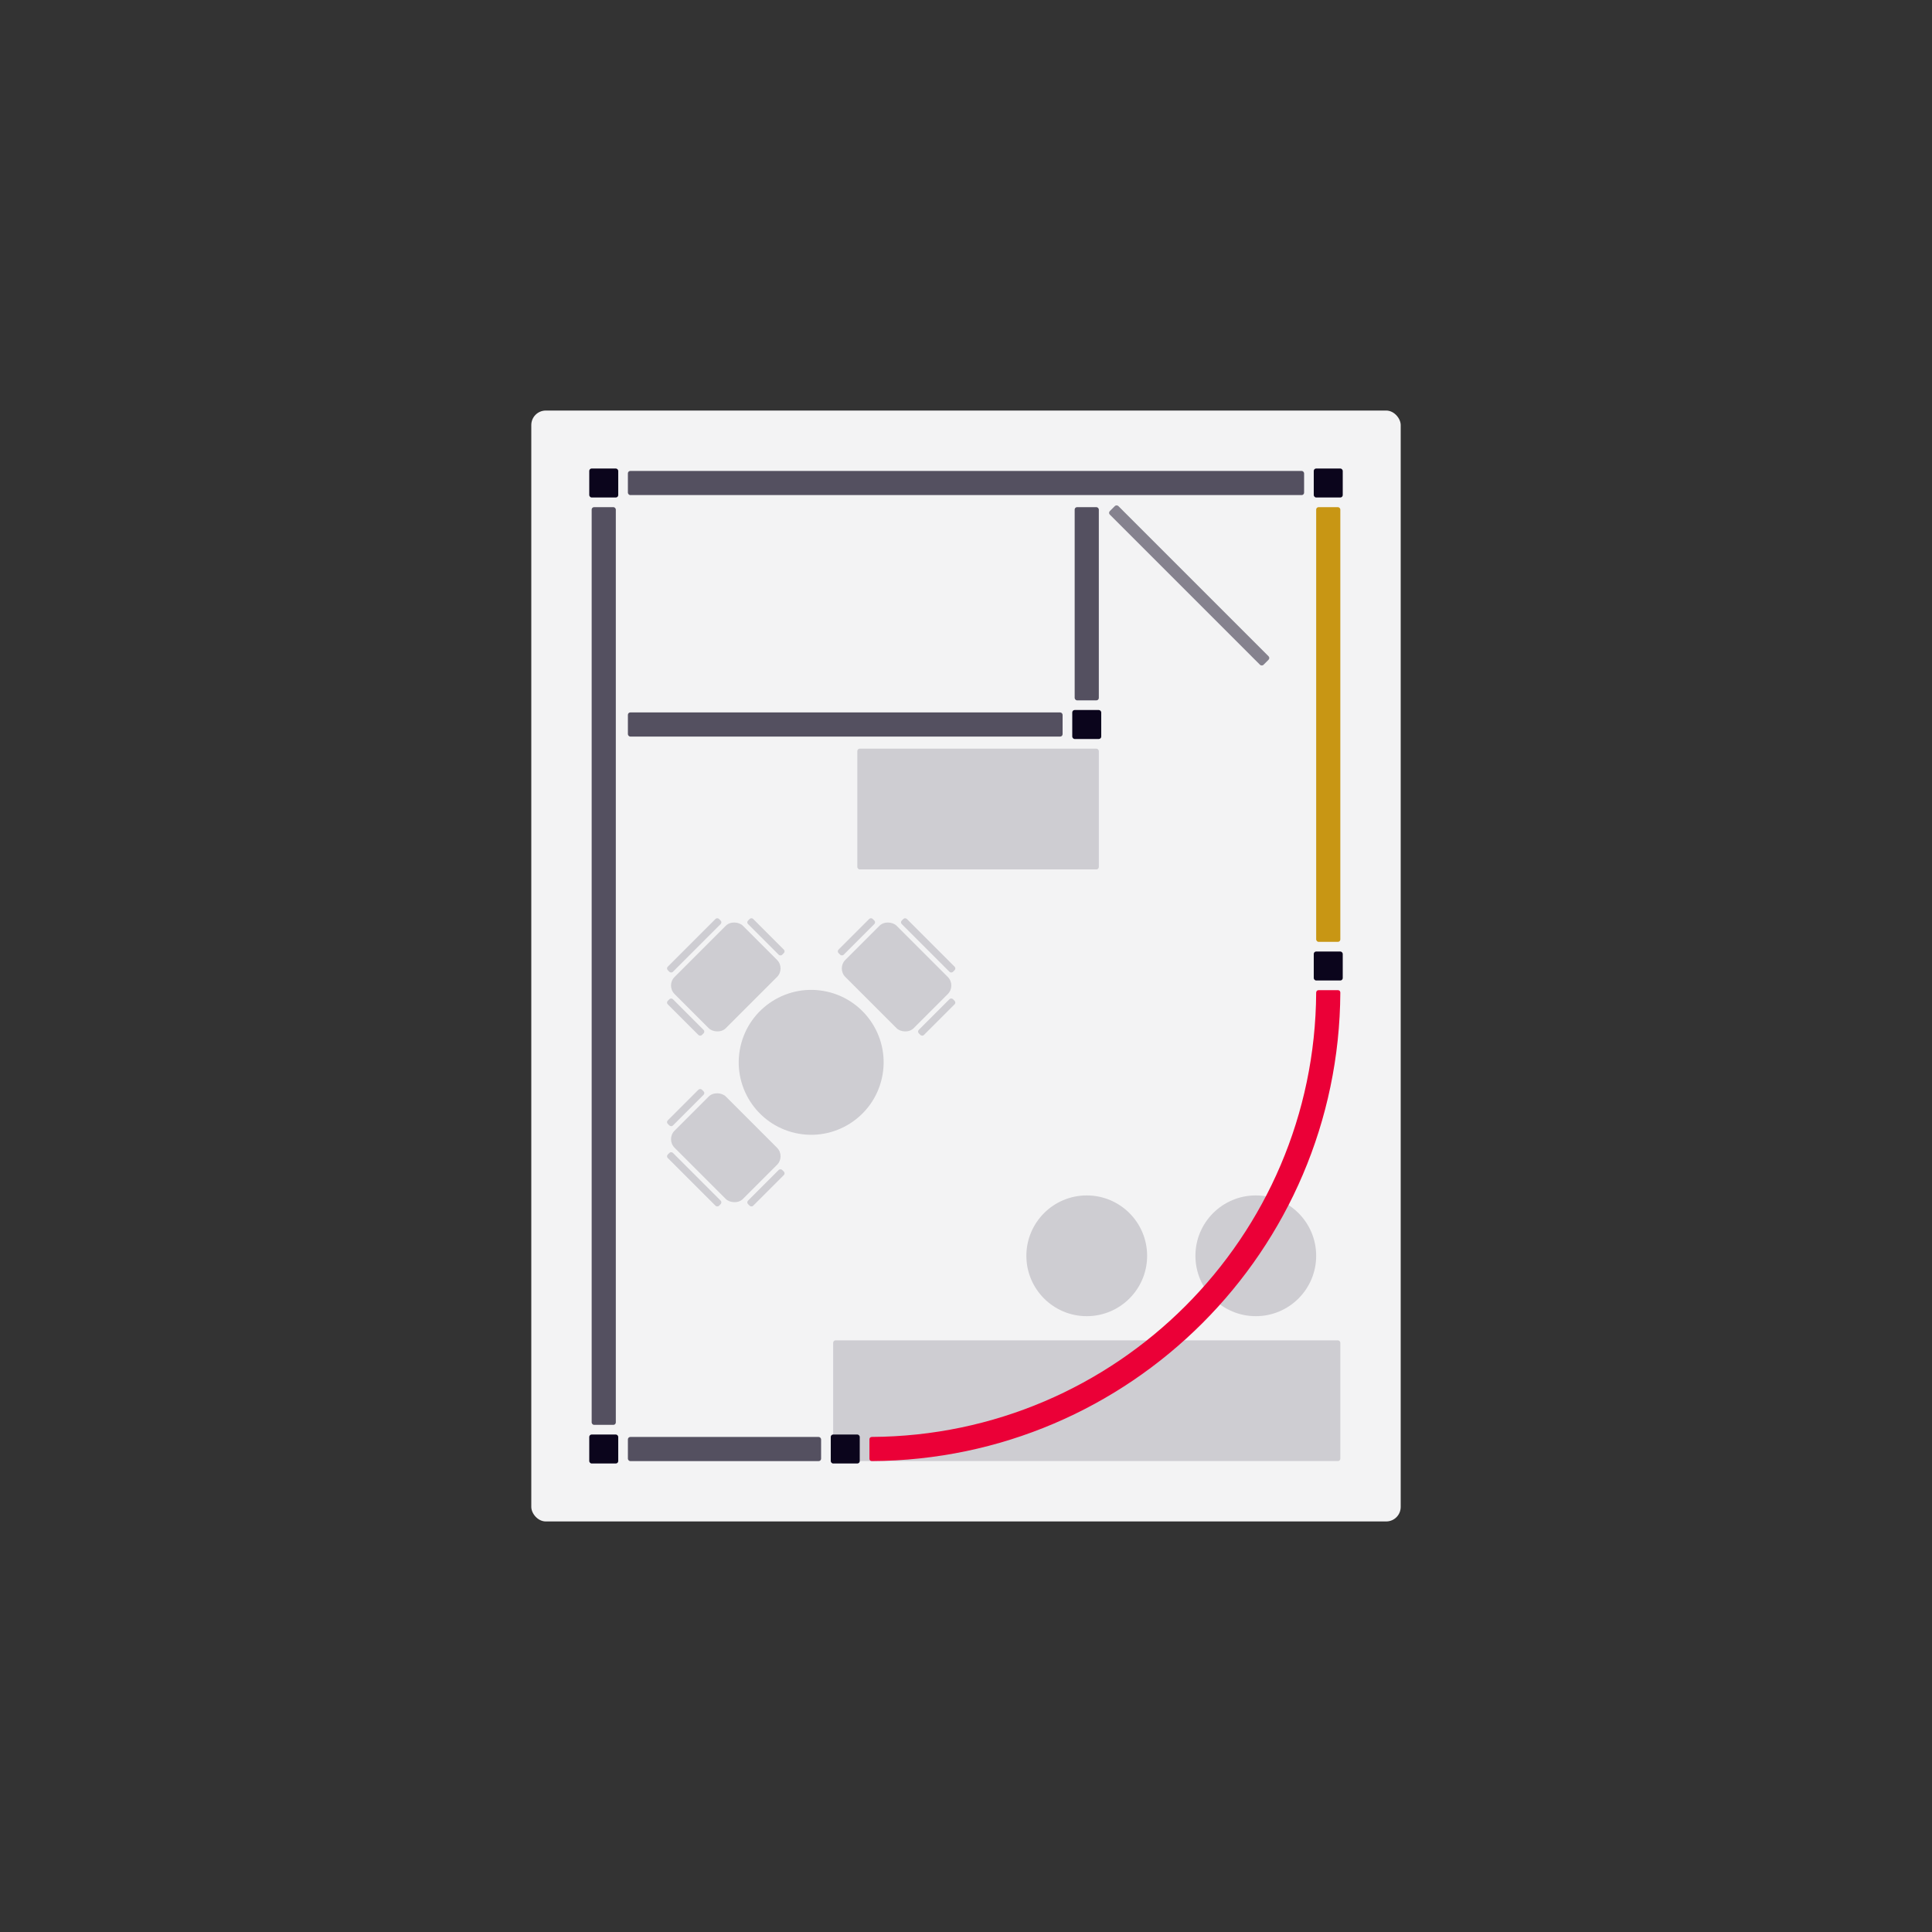 <?xml version="1.0" encoding="UTF-8"?>
<svg xmlns="http://www.w3.org/2000/svg" width="800" height="800" version="1.1" viewBox="0 0 800 800">
  <rect x="0" y="0" width="800" height="800" fill="#333333" stroke="none"/>
  <!-- Generator: Adobe Illustrator 29.5.0, SVG Export Plug-In . SVG Version: 2.1.0 Build 137)  -->
  <defs>
    <style>
      .st0 {
        fill: #c89614;
      }

      .st1 {
        fill: #85828e;
      }

      .st2 {
        fill: #eb0037;
      }

      .st3 {
        fill: #0b051c;
      }

      .st4 {
        fill: #cecdd2;
      }

      .st5 {
        fill: #f3f3f4;
      }

      .st6 {
        fill: #545060;
      }
    </style>
  </defs>
  <g id="Floor">
    <rect class="st5" x="220" y="170" width="360" height="460" rx="6" ry="6"/>
  </g>
  <g id="Showcase">
    <rect class="st4" x="355" y="310" width="100" height="50.001" rx="1" ry="1"/>
  </g>
  <g id="Desk">
    <rect class="st4" x="345.001" y="555.001" width="210" height="50.001" rx="1" ry="1"/>
  </g>
  <g id="Bar_x5F_Stools">
    <circle class="st4" cx="520" cy="520" r="25"/>
    <circle class="st4" cx="450" cy="520" r="25"/>
  </g>
  <g id="Table_x5F_Chairs">
    <rect class="st4" x="272.459" y="389.958" width="29.996" height="3" rx="1" ry="1" transform="translate(-192.608 317.917) rotate(-45)"/>
    <rect class="st4" x="282.424" y="411.156" width="3" height="20" rx="1" ry="1" transform="translate(-214.643 324.118) rotate(-45)"/>
    <rect class="st4" x="315.656" y="377.924" width="3" height="20" rx="1" ry="1" transform="translate(-181.41 337.883) rotate(-45)"/>
    <rect class="st4" x="280.537" y="389.54" width="40" height="30" rx="5" ry="5" transform="translate(-198.028 331) rotate(-45)"/>
    <rect class="st4" x="285.958" y="473.334" width="3" height="29.996" rx="1" ry="1" transform="translate(-261.108 346.293) rotate(-45)"/>
    <rect class="st4" x="307.157" y="490.365" width="20" height="3" rx="1" ry="1" transform="translate(-254.908 368.326) rotate(-45)"/>
    <rect class="st4" x="273.924" y="457.132" width="20" height="3" rx="1" ry="1" transform="translate(-241.142 335.093) rotate(-45)"/>
    <rect class="st4" x="285.54" y="455.251" width="30" height="40" rx="5" ry="5" transform="translate(-248.028 351.715) rotate(-45)"/>
    <rect class="st4" x="382.832" y="376.46" width="3" height="29.996" rx="1" ry="1" transform="translate(-164.234 386.42) rotate(-45)"/>
    <rect class="st4" x="377.868" y="419.653" width="20" height="3" rx="1" ry="1" transform="translate(-184.197 397.615) rotate(-45)"/>
    <rect class="st4" x="344.635" y="386.421" width="20" height="3" rx="1" ry="1" transform="translate(-170.431 364.383) rotate(-45)"/>
    <rect class="st4" x="356.251" y="384.54" width="30" height="40" rx="5" ry="5" transform="translate(-177.316 381.005) rotate(-45)"/>
    <circle class="st4" cx="335.894" cy="439.895" r="30" transform="translate(-166.763 671.56) rotate(-77.38)"/>
  </g>
  <g id="Doors">
    <rect class="st1" x="489.913" y="197.411" width="5" height="90.001" rx="1" ry="1" transform="translate(-27.19 419.181) rotate(-44.999)"/>
  </g>
  <g id="Construction">
    <rect class="st6" x="244.996" y="210" width="10" height="380.003" rx="1" ry="1"/>
    <rect class="st6" x="444.999" y="210" width="10" height="80.002" rx="1" ry="1"/>
    <rect class="st6" x="260" y="294.998" width="179.998" height="10" rx="1" ry="1"/>
    <rect class="st6" x="259.998" y="195.002" width="280.003" height="10" rx="1" ry="1"/>
    <rect class="st6" x="259.999" y="595.014" width="80.002" height="10" rx="1" ry="1"/>
  </g>
  <g id="BRANDING">
    <path class="st2" d="M554.013,410.013c-1,0-7,0-8,0-1,0-1.013,1-1.013,1-.538,101.377-82.609,183.45-183.987,183.987,0,0-1,.013-1,1.013,0,1,0,7,0,8,0,1,1,.987,1,.987,106.9-.538,193.449-87.087,193.987-193.987,0,0,.013-1-.987-1Z"/>
    <rect class="st0" x="545.001" y="209.999" width="10" height="180.001" rx="1" ry="1"/>
  </g>
  <g id="Pillars">
    <rect class="st3" x="544" y="394" width="12" height="12" rx="1" ry="1"/>
    <rect class="st3" x="443.999" y="294" width="12" height="12" rx="1" ry="1"/>
    <rect class="st3" x="243.999" y="594.001" width="12" height="12" rx="1" ry="1"/>
    <rect class="st3" x="344" y="594.001" width="12" height="12" rx="1" ry="1"/>
    <rect class="st3" x="244" y="194" width="12" height="12" rx="1" ry="1"/>
    <rect class="st3" x="544" y="194" width="12" height="12" rx="1" ry="1"/>
  </g>
</svg>